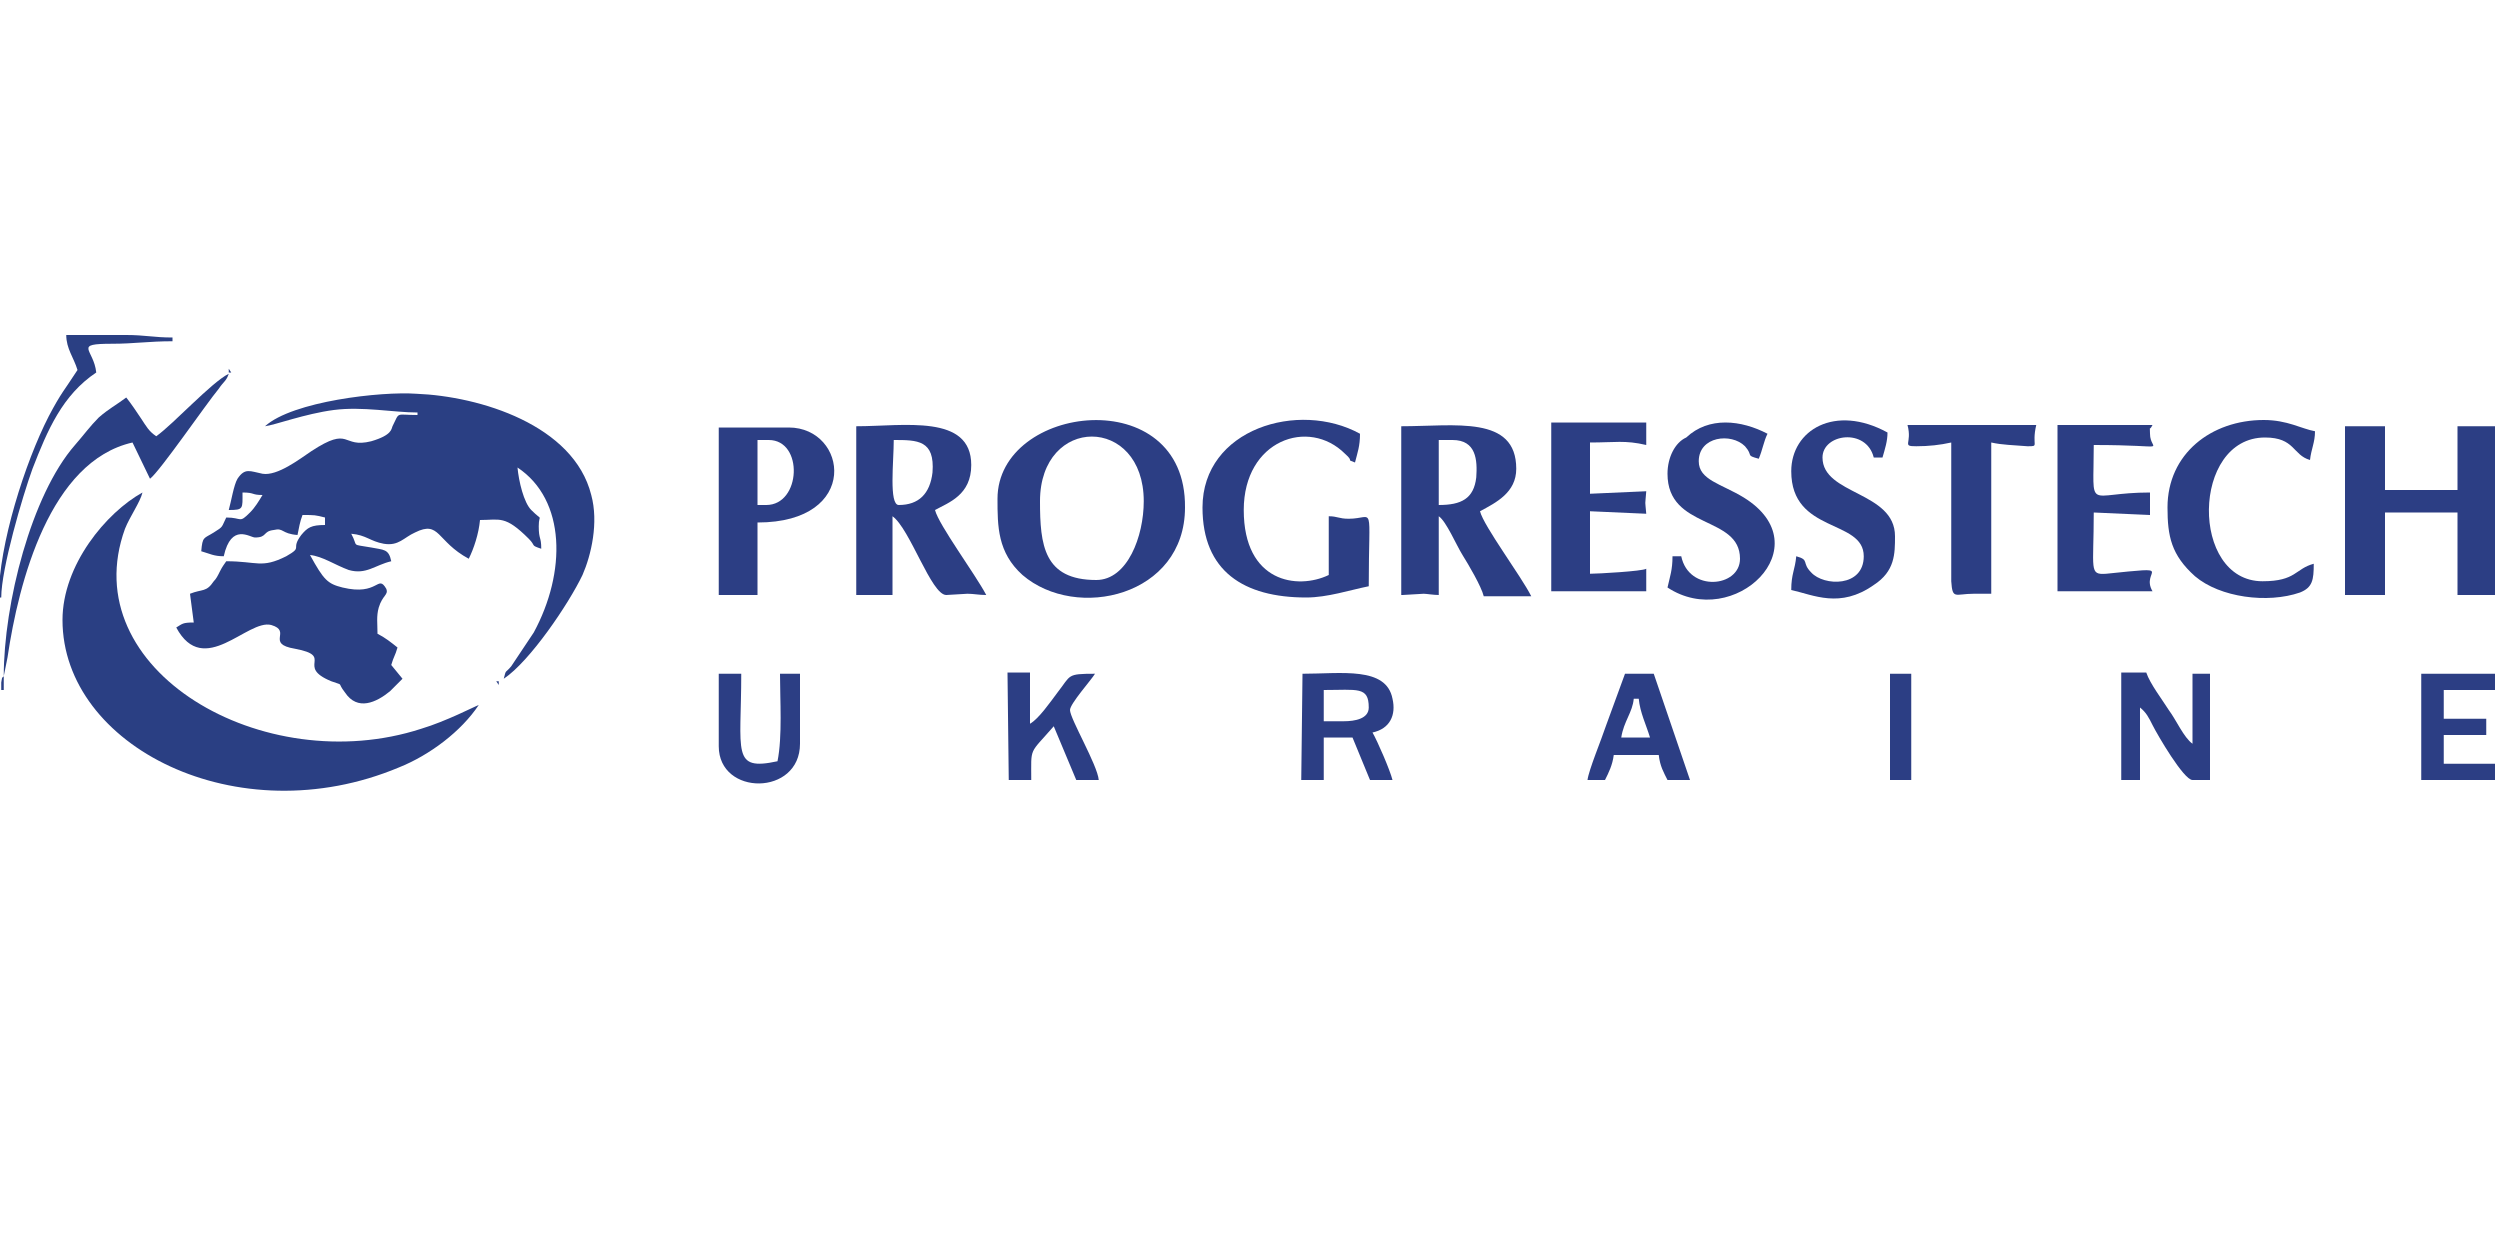 <?xml version="1.0" encoding="utf-8"?>
<!-- Generator: Adobe Illustrator 17.1.0, SVG Export Plug-In . SVG Version: 6.00 Build 0)  -->
<!DOCTYPE svg PUBLIC "-//W3C//DTD SVG 1.1//EN" "http://www.w3.org/Graphics/SVG/1.1/DTD/svg11.dtd">
<svg version="1.1" id="Layer_1" xmlns="http://www.w3.org/2000/svg" xmlns:xlink="http://www.w3.org/1999/xlink" x="0px" y="0px"
	 viewBox="0 0 200 100" enable-background="new 0 0 200 100" xml:space="preserve">
<g id="Layer_x0020_1">
	<g id="_2023476844944">
		<path fill="#2A3F83" d="M24.6,44.4L24.6,44.4z M41.5,37.2L41.5,37.2z M21.2,34.1c0.8-0.1,3.2-1,5.5-1.3c2.3-0.3,4.8,0.2,6.7,0.2
			v0.2c-1.8,0-1.4-0.3-2,0.9c-0.1,0.2,0,0.7-1.7,1.2c-2.4,0.6-1.6-1.3-4.8,0.8c-0.9,0.6-2.7,2-3.9,1.8c-1-0.2-1.4-0.5-2,0.4
			c-0.3,0.5-0.5,1.8-0.7,2.5c1.2,0,1.1-0.1,1.1-1.4c1,0,0.7,0.2,1.6,0.2c-0.3,0.5-0.6,1-1,1.4c-0.9,0.9-0.6,0.4-1.9,0.4
			c-0.4,0.8-0.2,0.7-1,1.2c-0.8,0.5-0.9,0.3-1,1.5c0.7,0.2,1,0.4,1.8,0.4c0.6-2.7,2.1-1.5,2.5-1.5c1,0,0.6-0.5,1.5-0.6
			c0.8-0.2,0.6,0.3,1.9,0.4c0.1-0.5,0.2-1.1,0.4-1.6c1,0,1,0,1.8,0.2V42c-1.1,0-1.4,0.2-1.9,0.8c-0.9,1.2,0.2,0.9-1.2,1.7
			c-2,1-2.3,0.4-4.8,0.4c-0.2,0.3-0.3,0.4-0.5,0.8c-0.2,0.4-0.3,0.6-0.5,0.8c-0.6,0.9-0.9,0.6-1.9,1l0.3,2.3c-0.9,0-0.9,0.1-1.4,0.4
			c2.2,4.1,5.7-0.7,7.6-0.2c1.7,0.5-0.5,1.5,1.9,1.9c3.2,0.6,0,1.4,2.9,2.6c1.1,0.4,0.4,0,1.1,0.9c1,1.5,2.5,0.8,3.6-0.1l1-1
			l-0.9-1.1c0.2-0.7,0.3-0.7,0.5-1.4c-0.5-0.4-1-0.8-1.6-1.1c0-0.8-0.1-1.4,0.1-2.1c0.3-1,0.8-1,0.6-1.5c-0.7-1.2-0.6,0.6-3.5-0.1
			c-1.2-0.3-1.5-0.6-2.6-2.6c1,0.1,2,0.8,3.1,1.2c1.4,0.4,2.1-0.4,3.4-0.7c-0.2-1-0.6-0.9-1.6-1.1c-1.7-0.3-1,0-1.6-1.1
			c1.2,0.1,1.5,0.6,2.6,0.8c1.2,0.2,1.6-0.5,2.5-0.9c2-1,1.7,0.7,4.3,2.1c0.4-0.8,0.8-2,0.9-3.1c1.6,0,2-0.4,3.9,1.5
			c0.6,0.6,0.1,0.5,1,0.8c0-1-0.2-0.7-0.2-1.8c0-1.1,0.4-0.3-0.6-1.3c-0.6-0.6-1-2.3-1.1-3.4c3.9,2.6,3.9,8.4,1.3,13.2l-1.8,2.7
			c-0.5,0.6-0.4,0.2-0.6,1c2.1-1.4,5.2-6,6.3-8.3c0.7-1.6,1.3-4.2,0.7-6.4c-1.4-5.6-8.9-7.9-14-8.1C30.5,31.3,23.4,32.1,21.2,34.1
			L21.2,34.1z"/>
		<path fill="#2A3F83" d="M5,49.6C5,59.7,19,66.8,31.9,61.4c2.5-1,5-2.9,6.4-5c-0.3,0.1-2.6,1.3-4.6,1.9C21.1,62.4,5.9,53.6,10,42.3
			c0.4-1,1.2-2.1,1.4-2.9C8.5,41,5,45.2,5,49.6L5,49.6z"/>
		<path fill="#2C3E84" d="M87.7,46.4c-4.2,0-4.5-2.8-4.5-6.3c0-6.9,8.3-6.9,8.3,0C91.5,42.9,90.2,46.4,87.7,46.4L87.7,46.4z
			 M79.8,39.9c0,2.2,0,4.3,2,6.1c4.3,3.7,13,1.7,13-5.4C94.9,30.5,79.8,32.3,79.8,39.9L79.8,39.9z"/>
		<polygon fill="#2C3E84" points="187.6,47.6 190.8,47.6 190.8,41 196.6,41 196.6,47.6 199.6,47.6 199.6,34.1 196.6,34.1 
			196.6,39.2 190.8,39.2 190.8,34.1 187.6,34.1 		"/>
		<path fill="#2C3E84" d="M115.1,40.4v-5.2h1.1c1.9,0,2,1.6,1.9,3C117.9,39.9,116.9,40.4,115.1,40.4L115.1,40.4z M112.2,47.6
			l1.7-0.1c0.2,0,0.8,0.1,1.2,0.1v-6.3c0.6,0.4,1.4,2.3,1.9,3.1c0.5,0.8,1.5,2.5,1.7,3.3h3.8c-0.8-1.6-3.8-5.6-4.1-6.8
			c1.3-0.7,2.9-1.5,2.9-3.4c0-4.3-4.9-3.4-9.2-3.4V47.6L112.2,47.6z"/>
		<path fill="#2C3E84" d="M71.9,40.4c-0.8,0-0.4-3.5-0.4-5.2c1.9,0,3.3,0,3.1,2.6C74.4,39.5,73.5,40.4,71.9,40.4L71.9,40.4z
			 M68.5,47.6h2.9v-6.3c1.4,1,3.1,6.3,4.3,6.3l1.7-0.1c0.5,0,0.9,0.1,1.5,0.1c-0.9-1.7-3.8-5.6-4.1-6.8c1.1-0.6,2.9-1.2,2.9-3.6
			c0-4.1-5.4-3.1-9.2-3.1L68.5,47.6L68.5,47.6z"/>
		<path fill="#2C3E84" d="M96.2,40.6c0,5.1,3.3,7.2,8.3,7.2c1.7,0,3.5-0.6,5-0.9c0-6.9,0.5-5.4-1.6-5.4c-0.8,0-0.9-0.2-1.6-0.2V46
			c-2.5,1.2-6.8,0.6-6.8-5.2c0-5.6,5.2-7.4,8.1-4.5c0.8,0.7,0,0.4,0.8,0.7c0.2-0.8,0.4-1.3,0.4-2.3C103.9,32,96.2,34.3,96.2,40.6
			L96.2,40.6z"/>
		<path fill="#2C3E84" d="M61.3,40.4h-0.7v-5.2h0.9C64.3,35.2,64.1,40.4,61.3,40.4L61.3,40.4z M57.5,47.6h3.1v-5.8
			c8.3,0,7.2-7.6,2.5-7.6h-5.6V47.6L57.5,47.6z"/>
		<path fill="#2C3E84" d="M124.1,47.3h7.6v-1.8c-0.3,0.2-3.9,0.4-4.5,0.4v-5l4.5,0.2c-0.1-1.2-0.1-0.5,0-1.8l-4.5,0.2v-4.1
			c2,0,2.8-0.2,4.5,0.2v-1.8h-7.6V47.3L124.1,47.3z"/>
		<path fill="#2C3E84" d="M173.4,40.6c0,2.3,0.3,3.8,2.2,5.5c2,1.7,5.8,2.2,8.4,1.3c1-0.4,1.1-1,1.1-2.3c-1.5,0.4-1.4,1.4-4.1,1.4
			c-5.8,0-5.7-11.5,0.2-11.5c2.4,0,2.2,1.4,3.6,1.8c0.1-0.9,0.4-1.4,0.4-2.3c-1.1-0.2-2.2-0.9-4.1-0.9
			C176.9,33.6,173.4,36.3,173.4,40.6L173.4,40.6z"/>
		<path fill="#2C3E84" d="M164.6,47.3h7.6c-1-1.7,2.1-2-3.7-1.4c-1.4,0.1-1-0.3-1-4.9l4.5,0.2v-1.8c-5.2,0-4.5,1.7-4.5-3.8
			c6.4,0,4.5,0.6,4.5-0.9c0-0.8-0.1-0.1,0.2-0.7h-7.6L164.6,47.3L164.6,47.3z"/>
		<path fill="#2C3E84" d="M133.4,37.9c0,4.5,5.8,3.3,5.8,6.8c0,2.3-4.1,2.7-4.7-0.2h-0.7c0,1.1-0.2,1.6-0.4,2.5
			c5.3,3.5,12.4-3.3,6.1-7.2c-1.8-1.1-3.6-1.4-3.6-2.9c0-2,2.6-2.3,3.7-1.2c0.7,0.8,0,0.7,1.1,1c0.3-0.7,0.4-1.4,0.7-2
			c-2.1-1.1-4.7-1.4-6.5,0.3C134,35.4,133.4,36.6,133.4,37.9L133.4,37.9z"/>
		<path fill="#2C3E84" d="M143.3,37.7c0,5,5.8,3.8,5.8,6.8c0,2.5-3.2,2.4-4.2,1.3c-0.8-0.8-0.1-1-1.2-1.3c-0.1,1.1-0.4,1.4-0.4,2.7
			c1.8,0.4,3.9,1.5,6.6-0.4c1.7-1.1,1.7-2.5,1.7-3.9c0-3.6-5.8-3.3-5.8-6.3c0-1.9,3.5-2.4,4.1,0h0.7c0.2-0.7,0.4-1.3,0.4-2
			C146.8,32.3,143.3,34.4,143.3,37.7L143.3,37.7z"/>
		<path fill="#2C3E84" d="M156.1,35.4l0,11.1c0.1,1.5,0.3,1,1.8,1l1.4,0V35.4c0.9,0.2,1.7,0.2,2.9,0.3c1,0,0.3,0,0.7-1.7h-10.3
			c0.4,1.5-0.5,1.7,0.7,1.7C154.3,35.7,155.2,35.6,156.1,35.4L156.1,35.4z"/>
		<path fill="#2A3F83" d="M0.3,54.1l0.3-1.5c0.9-6.1,3.4-15.7,10-17.2l1.4,2.9c0.8-0.6,4.5-6,5.5-7.2c0.4-0.6,0.6-0.6,0.8-1.2
			c-1.4,0.7-4.4,4-5.8,5c-0.6-0.4-0.8-0.8-1.2-1.4c-0.4-0.6-0.8-1.2-1.2-1.7c-0.8,0.6-1.4,0.9-2.2,1.6c-0.7,0.7-1.2,1.4-1.9,2.2
			C2.5,39.6,0.3,48.3,0.3,54.1L0.3,54.1z"/>
		<path fill="#2C3E84" d="M107.5,57.7h-1.6v-2.5c2.7,0,3.6-0.3,3.6,1.4C109.5,57.5,108.4,57.7,107.5,57.7L107.5,57.7z M104.1,62.4
			h1.8V59h2.3l1.4,3.4h1.8c-0.2-0.8-1.2-3.1-1.6-3.8c1.4-0.3,1.9-1.4,1.6-2.7c-0.5-2.6-4.1-2-7.2-2L104.1,62.4L104.1,62.4z"/>
		<path fill="#2C3E84" d="M169.8,62.4h1.4v-5.8c0.5,0.4,0.7,0.8,1,1.4c0.4,0.8,2.5,4.4,3.2,4.4h1.4v-8.5h-1.4v5.6
			c-0.7-0.5-1.3-1.9-1.9-2.7c-0.5-0.8-1.5-2.1-1.8-3h-2V62.4L169.8,62.4z"/>
		<path fill="#2C3E84" d="M80.7,62.4h1.8c0-2.7-0.2-2,1.8-4.3l1.8,4.3h1.8c-0.1-1.2-2.3-4.9-2.3-5.6c0-0.5,1.7-2.4,2-2.9
			c-2.3,0-1.9,0.1-3,1.5c-0.6,0.8-1.5,2.1-2.2,2.5v-4.1h-1.8L80.7,62.4L80.7,62.4z"/>
		<path fill="#2C3E84" d="M130.7,55.9h0.4c0.1,1.1,0.6,2.1,0.9,3.1h-2.3C129.9,57.7,130.6,57,130.7,55.9z M127,62.4h1.4
			c0.3-0.6,0.6-1.2,0.7-2h3.6c0.1,0.9,0.4,1.4,0.7,2h1.8l-2.9-8.5H130l-1.5,4.1C128.1,59.2,127.1,61.6,127,62.4L127,62.4z"/>
		<path fill="#2C3E84" d="M57.5,59.7c0,4,6.5,4,6.5-0.2v-5.6h-1.6c0,2.1,0.2,5-0.2,7c-3.7,0.8-2.9-0.7-2.9-7h-1.8L57.5,59.7
			L57.5,59.7z"/>
		<polygon fill="#2C3E84" points="193.7,62.4 199.6,62.4 199.6,61.1 195.5,61.1 195.5,58.8 198.9,58.8 198.9,57.5 195.5,57.5 
			195.5,55.2 199.6,55.2 199.6,53.9 193.7,53.9 		"/>
		<path fill="#2A3F83" d="M6.2,29.6c-1.1,1.7-1.3,1.8-2.3,3.7c-1.9,3.7-4,10.3-4,14.5h0.2c0-2.3,1.7-8.1,2.5-10.3
			c1.2-3.1,2.4-5.9,5.1-7.7c-0.2-1.9-1.9-2.3,1.3-2.3c1.7,0,2.9-0.2,4.8-0.2V27c-1.5,0-2.2-0.2-3.7-0.2H9.4c-1.2,0-2.5,0-3.8,0H5.3
			C5.3,27.9,5.9,28.6,6.2,29.6L6.2,29.6z"/>
		<polygon fill="#2C3E84" points="151.2,62.4 152.9,62.4 152.9,53.9 151.2,53.9 		"/>
		<path fill="#2A3F83" d="M0.3,54.1c-0.2,0.2-0.1,0-0.2,0.5c0,0.2,0,0.4,0,0.6h0.2L0.3,54.1L0.3,54.1z"/>
		<polygon fill="#2A3F83" points="18.3,29.8 18.5,29.8 18.3,29.5 		"/>
		<polygon fill="#2A3F83" points="39.9,54.5 39.7,54.5 39.9,54.8 		"/>
		<path fill="#2A3F83" d="M21.2,34.1l-0.4,0.2L21.2,34.1z"/>
		<path fill="#2A3F83" d="M20.8,34.3l-0.4,0.2L20.8,34.3z"/>
		<path fill="#2A3F83" d="M20.3,34.5l-0.5,0.1L20.3,34.5z"/>
		<path fill="#2A3F83" d="M40.4,54.1l-0.2,0.2L40.4,54.1z"/>
		<path fill="#2A3F83" d="M40.2,54.3l-0.2,0.2L40.2,54.3z"/>
	</g>
</g>
</svg>
